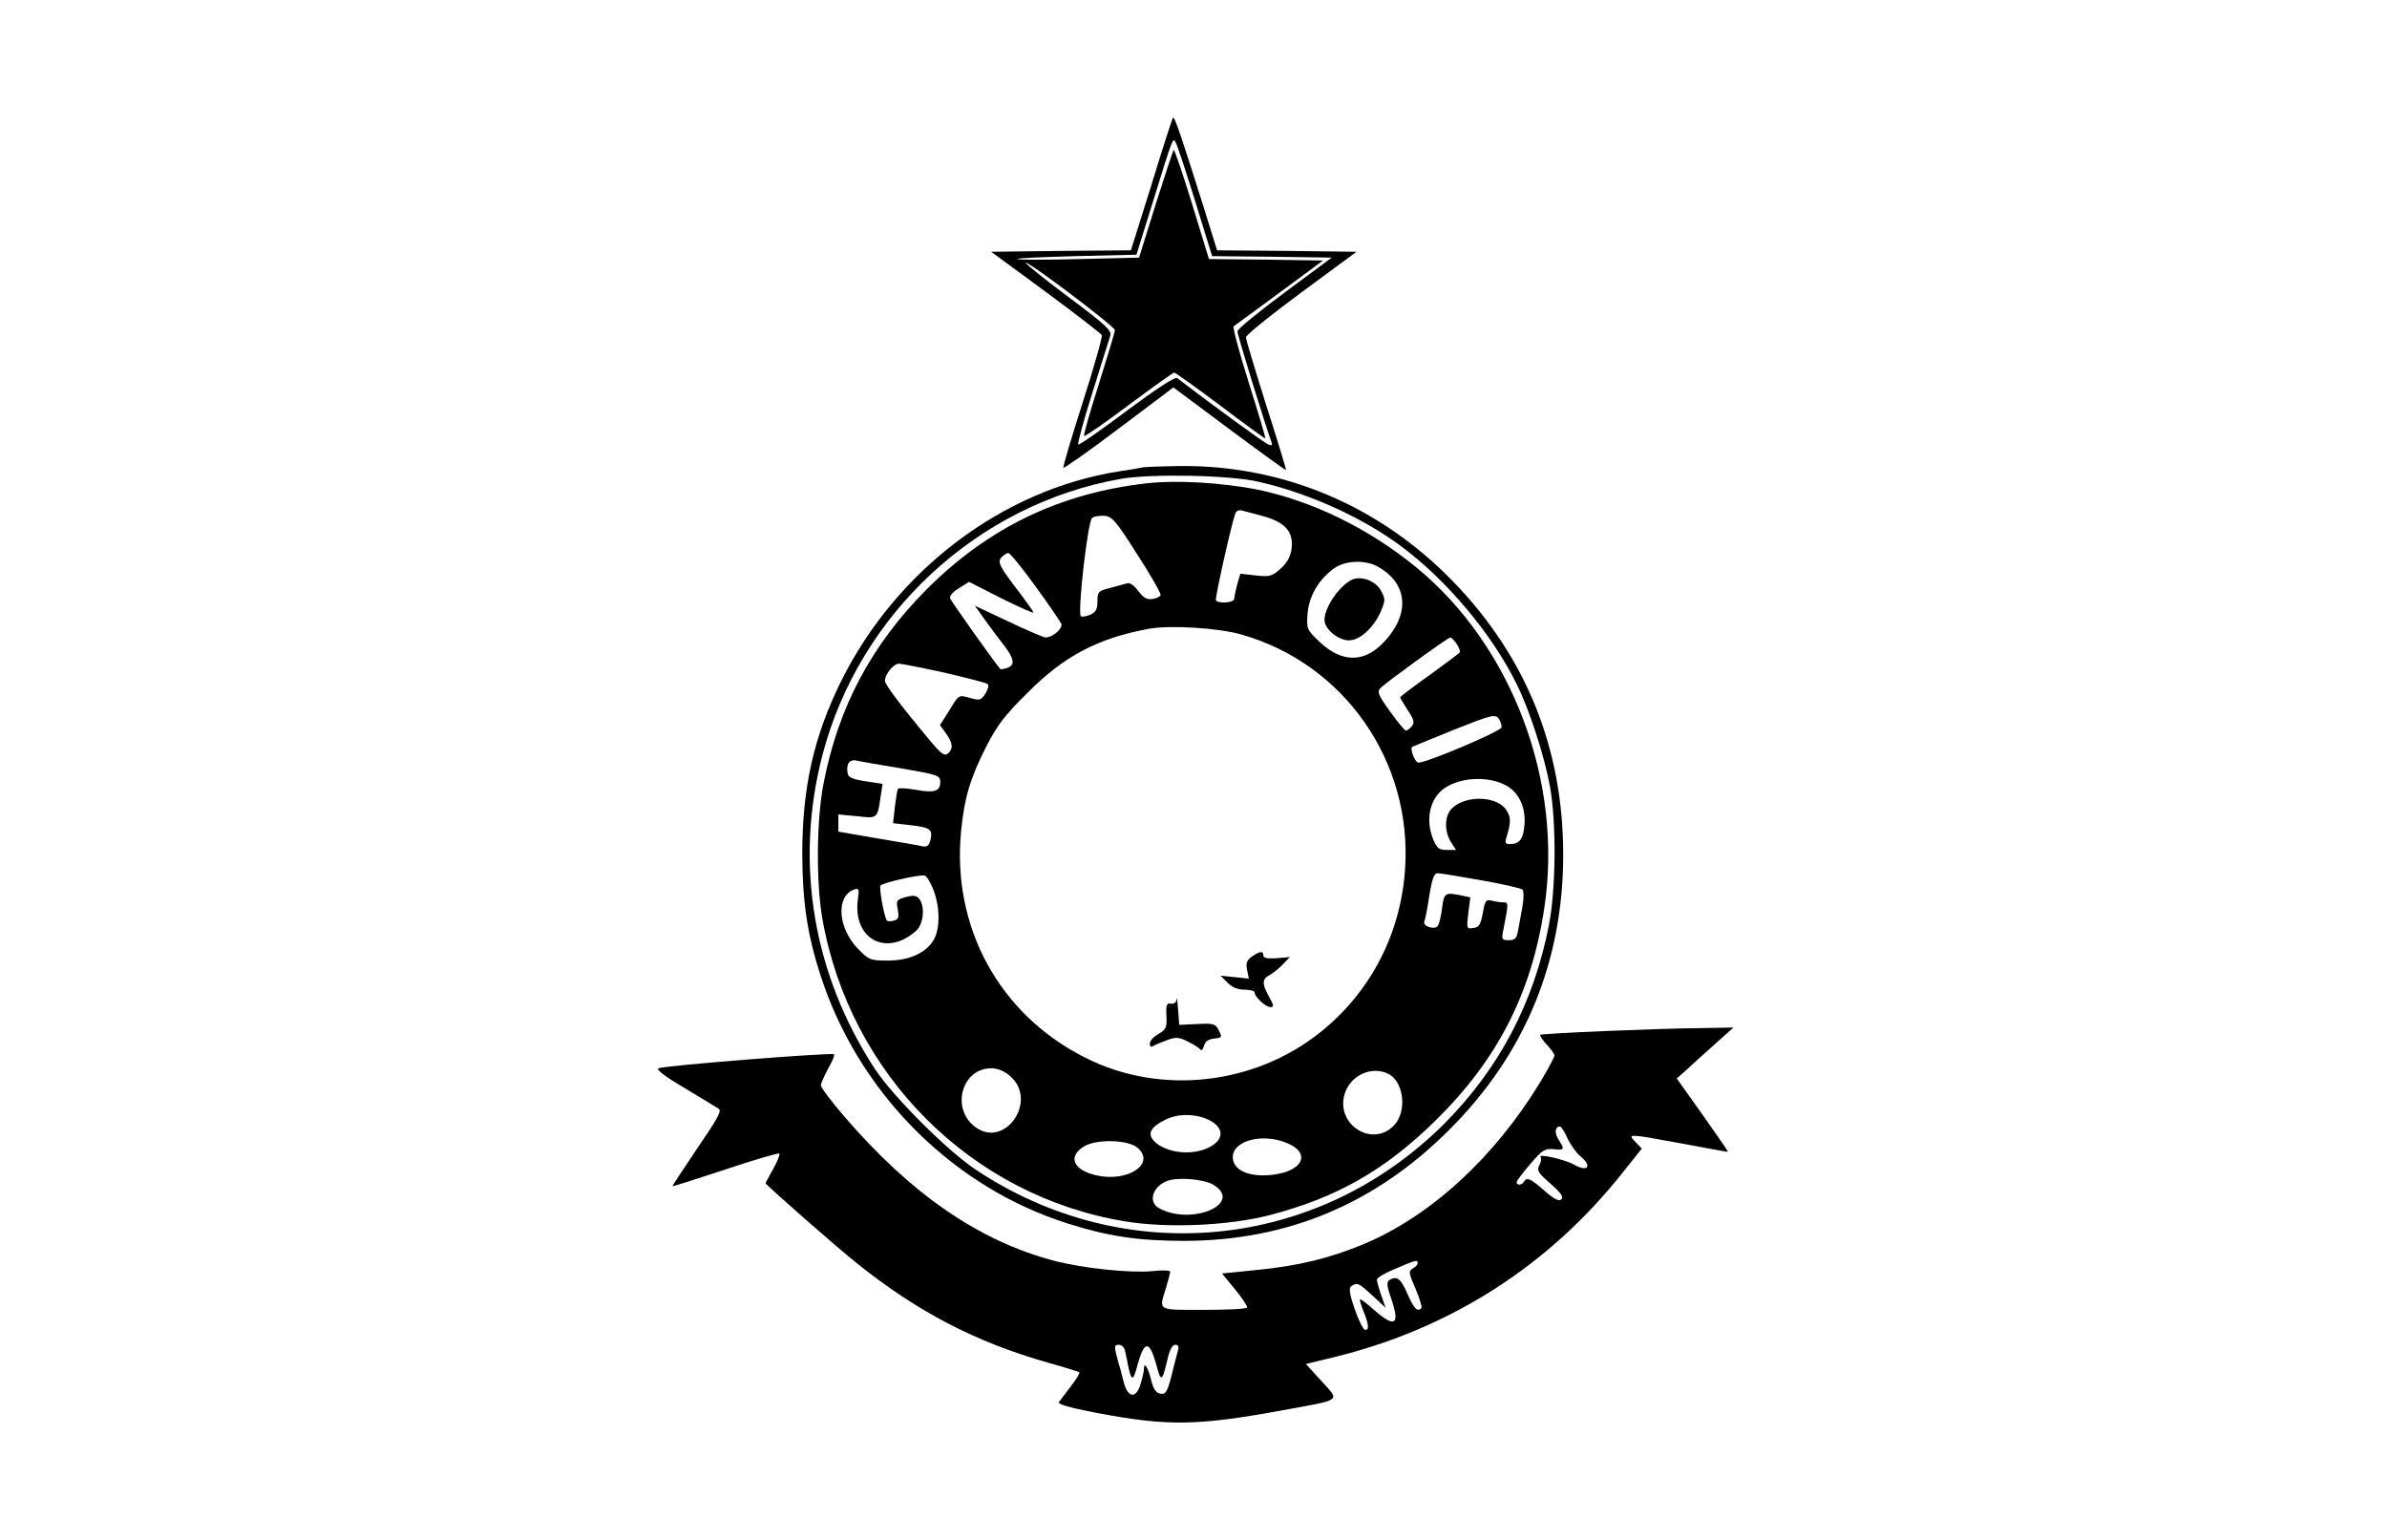<?xml version="1.0" standalone="no"?>
<!DOCTYPE svg PUBLIC "-//W3C//DTD SVG 20010904//EN"
 "http://www.w3.org/TR/2001/REC-SVG-20010904/DTD/svg10.dtd">
<svg version="1.0" xmlns="http://www.w3.org/2000/svg"
 width="820pt" height="529pt" viewBox="0 0 820 529"
 preserveAspectRatio="xMidYMid meet">
<g transform="translate(0,529) scale(0.1,-0.1)"
fill="#000000" stroke="none">
<path d="M4029 4885 c-3 -6 -37 -110 -74 -232 l-70 -223 -240 -2 -240 -3 188
-138 c103 -76 189 -143 192 -148 3 -5 -26 -108 -65 -230 -39 -121 -69 -223
-67 -226 3 -2 89 58 192 136 l186 140 192 -143 c106 -79 193 -142 195 -141 1
1 -29 101 -68 222 -38 121 -70 227 -70 234 0 8 86 77 190 154 l190 140 -239 3
-240 2 -46 148 c-80 254 -101 316 -106 307z m77 -287 l58 -188 205 -2 206 -3
-162 -120 c-89 -66 -162 -126 -162 -133 -1 -11 96 -324 117 -381 4 -10 1 -13
-11 -8 -13 5 -196 138 -313 228 -7 6 -72 -37 -173 -112 -89 -67 -164 -119
-167 -116 -3 3 19 84 49 179 30 95 57 183 61 194 6 18 -14 37 -144 134 -83 62
-149 115 -146 117 7 7 306 -219 306 -231 0 -6 -25 -89 -55 -185 -31 -96 -53
-176 -51 -179 3 -2 72 45 154 107 82 61 152 111 156 111 3 0 75 -51 159 -114
83 -63 153 -114 154 -112 1 1 -24 87 -57 191 -33 104 -56 191 -52 194 5 3 76
56 158 116 l149 110 -196 3 -196 2 -58 190 c-32 104 -61 188 -63 185 -2 -2
-30 -86 -62 -187 l-57 -183 -204 -5 c-112 -3 -208 -3 -214 0 -5 3 84 7 199 10
l210 5 56 180 c71 229 69 224 79 205 5 -8 35 -99 67 -202z"/>
<path d="M3930 3685 c-8 -2 -49 -9 -90 -15 -397 -64 -760 -338 -950 -719 -94
-190 -134 -365 -134 -596 1 -179 20 -294 75 -452 137 -386 453 -695 836 -816
141 -45 246 -60 403 -60 354 1 656 128 910 383 259 259 390 577 390 944 0 364
-127 679 -378 938 -253 261 -584 401 -942 397 -58 -1 -112 -3 -120 -4z m393
-50 c173 -39 363 -125 496 -226 153 -115 306 -297 390 -467 45 -89 97 -251
116 -356 22 -127 20 -350 -4 -474 -52 -267 -171 -493 -360 -683 -436 -435
-1097 -500 -1611 -156 -96 64 -283 251 -344 344 -213 325 -277 707 -181 1078
127 487 533 863 1026 950 105 18 373 13 472 -10z"/>
<path d="M3943 3630 c-300 -33 -547 -152 -759 -364 -190 -191 -304 -404 -355
-668 -24 -124 -26 -338 -4 -464 94 -535 511 -953 1040 -1040 146 -24 354 -15
495 21 231 60 397 154 571 325 213 209 330 437 374 730 66 433 -110 901 -441
1172 -166 135 -358 228 -549 267 -120 23 -273 32 -372 21z m399 -114 c74 -21
102 -54 95 -111 -4 -28 -15 -48 -38 -69 -29 -26 -37 -28 -85 -23 l-53 6 -11
-37 c-5 -20 -10 -43 -10 -49 0 -14 -56 -18 -63 -5 -4 6 54 265 67 299 3 8 14
12 23 9 10 -2 44 -12 75 -20z m-435 -131 c46 -71 82 -134 80 -140 -2 -5 -15
-11 -29 -13 -19 -2 -31 5 -48 28 -14 19 -28 29 -38 26 -10 -3 -36 -10 -59 -16
-40 -10 -43 -13 -43 -46 0 -27 -5 -37 -25 -46 -14 -6 -28 -8 -32 -5 -12 13 24
329 39 338 7 5 26 8 43 7 26 -3 39 -18 112 -133z m-350 -109 c46 -63 85 -121
89 -129 6 -16 -30 -47 -54 -47 -7 0 -65 25 -128 55 l-115 54 37 -52 c21 -29
50 -68 66 -88 33 -44 35 -65 7 -74 -11 -4 -22 -5 -23 -3 -26 31 -168 232 -172
242 -3 8 9 23 30 35 l35 22 110 -56 c61 -30 111 -53 111 -49 0 3 -20 31 -43
62 -74 96 -81 110 -67 127 7 8 18 15 24 15 6 0 48 -52 93 -114z m1171 70 c111
-58 119 -169 20 -268 -66 -66 -141 -63 -215 7 -45 43 -45 45 -41 98 5 60 39
118 92 155 36 26 103 29 144 8z m-463 -236 c352 -100 586 -434 562 -803 -14
-223 -118 -425 -291 -563 -227 -182 -550 -218 -807 -88 -296 148 -461 450
-427 782 11 111 31 179 86 287 38 74 63 107 142 185 126 127 243 188 418 220
71 13 238 3 317 -20z m739 -32 c8 -12 13 -25 11 -29 -3 -4 -50 -39 -105 -79
-55 -39 -100 -73 -100 -76 0 -2 12 -22 26 -44 22 -33 24 -43 14 -55 -7 -8 -16
-15 -20 -15 -5 0 -29 30 -55 66 -41 57 -45 68 -33 80 20 20 231 173 240 174 4
0 14 -10 22 -22z m-1759 -99 c77 -18 144 -35 148 -39 5 -4 1 -19 -8 -33 -14
-22 -20 -24 -48 -16 -45 13 -42 14 -76 -42 l-32 -50 21 -29 c24 -33 25 -53 6
-69 -11 -9 -23 -1 -58 41 -99 118 -158 196 -158 209 0 23 30 59 48 59 9 0 80
-14 157 -31z m1913 -188 c-3 -14 -256 -121 -285 -121 -12 0 -30 47 -22 54 2 1
67 28 144 59 128 51 141 54 153 39 7 -9 11 -23 10 -31z m-2060 -141 c126 -22
132 -24 132 -47 0 -32 -21 -38 -86 -26 -30 5 -57 7 -59 3 -3 -4 -7 -32 -11
-63 l-6 -55 61 -7 c67 -8 76 -14 67 -52 -5 -19 -12 -24 -29 -20 -12 3 -82 15
-154 27 l-133 23 0 30 0 29 64 -6 c71 -8 70 -9 81 66 l7 45 -58 9 c-45 7 -60
13 -62 27 -6 32 6 50 31 44 12 -3 82 -15 155 -27z m2077 -59 c43 -24 67 -75
62 -135 -4 -49 -17 -66 -51 -66 -14 0 -17 5 -11 23 17 54 16 73 -4 99 -37 46
-143 45 -186 -2 -23 -26 -23 -78 0 -114 l17 -26 -31 0 c-27 0 -34 5 -47 35
-29 69 -12 145 41 179 56 37 151 40 210 7z m-1968 -359 c23 -61 23 -138 -2
-175 -28 -43 -84 -67 -156 -67 -58 0 -64 2 -99 38 -72 71 -80 183 -16 206 17
6 18 2 13 -34 -18 -137 99 -199 201 -107 25 23 30 83 10 109 -10 12 -20 13
-47 6 -31 -9 -33 -11 -27 -42 5 -28 3 -34 -14 -39 -11 -3 -22 -2 -24 1 -10 19
-27 114 -21 120 9 10 138 39 152 34 7 -2 20 -25 30 -50z m1881 34 c74 -13 138
-28 142 -32 5 -5 5 -31 0 -59 -5 -27 -12 -65 -15 -82 -5 -27 -10 -33 -32 -33
-22 0 -25 3 -20 28 20 102 20 102 1 102 -11 0 -29 3 -40 6 -19 5 -23 0 -30
-43 -8 -40 -13 -49 -33 -51 -23 -4 -23 -2 -17 51 l7 54 -32 7 c-55 11 -58 9
-65 -43 -3 -27 -10 -54 -14 -61 -10 -16 -53 -3 -47 14 3 7 11 47 17 89 10 59
16 77 29 77 9 0 76 -11 149 -24z m-1619 -672 c100 -84 -18 -255 -121 -174 -82
64 -43 200 57 200 21 0 45 -9 64 -26z m1302 6 c52 -28 63 -129 18 -176 -74
-78 -201 2 -170 107 20 66 94 99 152 69z m-626 -154 c64 -27 64 -75 -1 -102
-62 -26 -149 -11 -183 30 -19 23 -6 45 40 68 41 22 98 23 144 4z m274 -82 c90
-36 55 -102 -58 -111 -76 -6 -126 19 -126 62 0 56 100 83 184 49z m-510 -18
c61 -55 -35 -118 -142 -94 -80 18 -100 64 -44 99 42 27 154 24 186 -5z m259
-126 c105 -64 -72 -142 -186 -81 -39 21 -23 75 28 94 37 14 126 6 158 -13z"/>
<path d="M4655 3302 c-42 -9 -105 -93 -105 -142 0 -31 47 -70 84 -70 38 0 87
45 111 103 14 33 14 40 0 66 -15 30 -56 50 -90 43z"/>
<path d="M4301 2004 c-18 -13 -22 -23 -17 -46 l6 -30 -49 5 -48 5 24 -24 c16
-16 35 -24 58 -24 19 0 35 -4 35 -10 0 -15 38 -50 55 -50 12 0 11 6 -5 35 -26
46 -25 62 3 76 12 7 32 23 45 37 l23 24 -46 -4 c-31 -2 -45 1 -45 9 0 17 -11
16 -39 -3z"/>
<path d="M4042 1857 c-1 -11 -9 -17 -19 -15 -15 3 -18 -4 -16 -42 2 -40 -1
-47 -27 -62 -17 -9 -30 -24 -30 -33 0 -11 4 -13 13 -8 6 4 28 13 47 20 30 11
40 10 70 -5 19 -9 38 -21 43 -27 4 -6 10 -1 13 12 4 15 15 23 35 25 27 3 28 4
16 28 -12 23 -17 25 -74 22 l-62 -3 -4 53 c-2 29 -4 45 -5 35z"/>
<path d="M5516 1748 c-121 -5 -222 -11 -225 -13 -2 -3 8 -18 22 -33 15 -16 27
-33 27 -38 0 -6 -23 -49 -51 -95 -156 -256 -375 -457 -604 -553 -118 -49 -225
-75 -368 -89 l-119 -12 45 -55 c25 -30 43 -58 41 -62 -3 -5 -70 -8 -150 -8
-160 0 -153 -4 -129 74 8 27 15 53 15 57 0 5 -28 6 -62 2 -78 -7 -239 10 -338
36 -257 68 -490 228 -721 497 -44 51 -79 98 -79 105 0 8 12 34 25 58 14 24 23
46 20 49 -7 7 -586 -39 -603 -48 -9 -4 23 -29 90 -68 56 -34 109 -66 117 -71
11 -7 -5 -36 -73 -135 -47 -70 -86 -129 -86 -131 0 -2 81 24 181 57 99 33 183
58 186 55 3 -3 -6 -27 -21 -53 -14 -25 -26 -47 -26 -49 0 -5 243 -219 315
-276 206 -165 407 -270 654 -340 57 -16 106 -31 109 -34 2 -2 -10 -23 -29 -47
-18 -24 -36 -48 -41 -54 -6 -8 32 -19 129 -38 245 -46 343 -45 639 9 208 38
197 30 134 100 l-54 59 95 23 c402 98 741 315 996 638 l63 79 -22 23 c-28 29
-28 29 162 -6 85 -16 156 -29 156 -28 1 1 -38 58 -87 127 l-89 125 33 29 c17
16 61 56 97 88 l65 58 -110 -2 c-61 0 -209 -5 -329 -10z m-131 -369 c10 -22
31 -51 46 -63 39 -33 23 -53 -22 -28 -32 19 -131 41 -116 26 3 -4 1 -16 -5
-27 -9 -18 -5 -26 38 -63 36 -32 46 -46 38 -54 -8 -8 -24 -1 -58 29 -49 43
-61 48 -71 31 -7 -12 -25 -13 -25 -2 0 5 21 33 47 63 41 48 50 54 80 51 38 -4
39 -1 17 33 -15 23 -12 45 5 45 4 0 16 -18 26 -41z m-515 -429 c0 -5 -8 -13
-17 -18 -15 -9 -14 -15 10 -70 14 -33 23 -63 20 -66 -14 -14 -25 -3 -48 49
-23 53 -36 63 -63 47 -9 -7 -8 -21 8 -66 30 -88 12 -99 -60 -36 -24 22 -46 38
-48 36 -2 -2 4 -21 12 -41 19 -45 20 -68 4 -63 -6 2 -22 35 -35 73 -18 53 -20
71 -10 77 20 13 25 10 72 -33 l45 -42 -15 43 c-8 23 -15 48 -15 54 0 6 28 23
63 37 72 31 77 32 77 19z m-1006 -297 c2 -10 8 -34 11 -53 12 -58 18 -57 34 6
11 38 21 59 31 59 10 0 20 -21 31 -59 17 -66 21 -65 39 12 8 34 17 52 27 52
11 0 14 -6 9 -22 -3 -13 -14 -51 -22 -86 -14 -54 -20 -63 -37 -60 -15 2 -24
14 -32 45 -10 43 -25 67 -25 42 0 -8 -5 -31 -11 -51 -15 -55 -45 -52 -59 5 -6
23 -15 58 -21 77 -12 46 -12 50 5 50 8 0 17 -8 20 -17z"/>
</g>
</svg>
